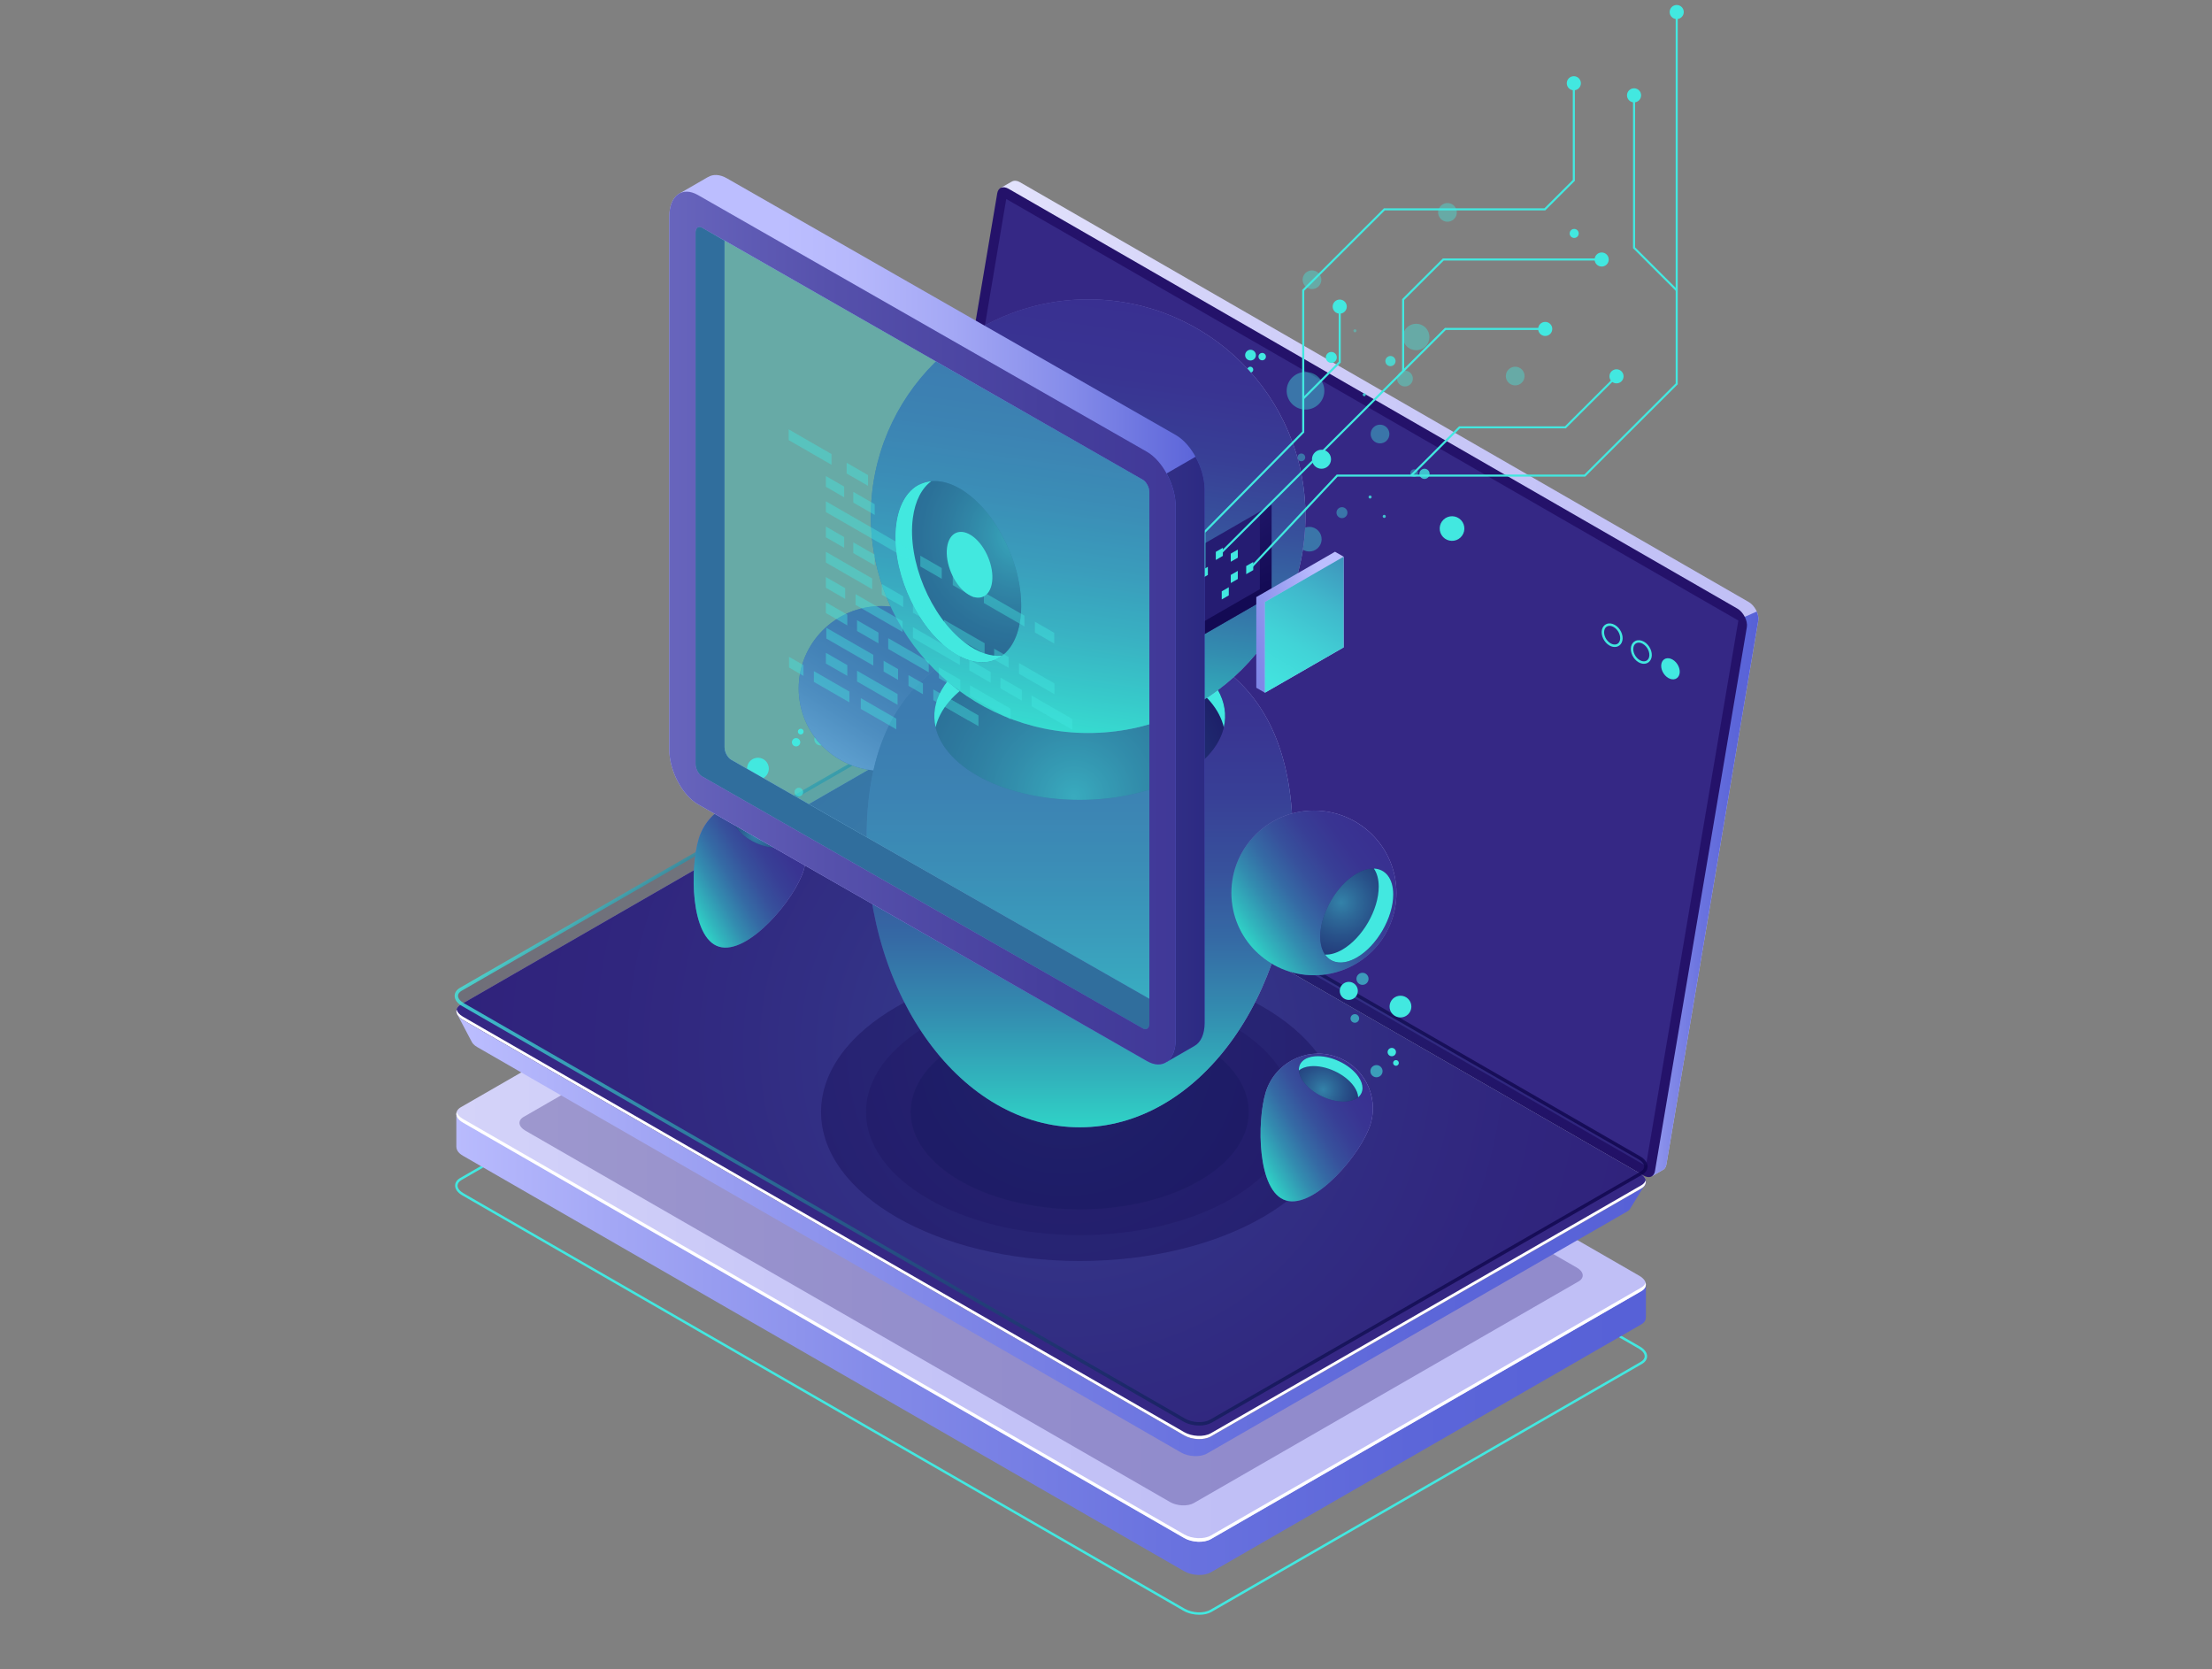 <svg width="277" height="209" viewBox="0 0 277 209" fill="none" xmlns="http://www.w3.org/2000/svg">
<rect x="0" y="0" width="277" height="209" fill="#808080" stroke="none"/>
<path d="M150.18 202.177C149.495 202.177 148.774 202.012 148.213 201.689L57.888 149.666C57.319 149.339 56.992 148.893 56.992 148.445C56.992 148.063 57.224 147.72 57.647 147.477L111.548 116.432C112.446 115.915 114.014 115.978 115.042 116.57L205.368 168.594C205.937 168.921 206.262 169.366 206.262 169.815C206.262 170.196 206.03 170.54 205.607 170.783L151.706 201.827C151.299 202.062 150.752 202.177 150.18 202.177ZM113.076 116.383C112.559 116.383 112.068 116.487 111.701 116.698L57.8 147.742C57.477 147.928 57.3 148.178 57.3 148.445C57.3 148.781 57.57 149.129 58.04 149.4L148.366 201.424C149.313 201.967 150.741 202.03 151.554 201.562L205.454 170.517C205.777 170.331 205.956 170.082 205.956 169.815C205.956 169.478 205.685 169.13 205.215 168.859L114.889 116.836C114.369 116.536 113.704 116.383 113.076 116.383Z" fill="#42E8E0"/>
<path d="M206.11 160.82L201.136 160.106L114.966 110.476C113.977 109.907 112.482 109.845 111.625 110.338L60.305 139.896L57.147 139.443V143.625L57.156 143.627C57.162 144.001 57.429 144.394 57.964 144.703L148.29 196.726C149.279 197.295 150.774 197.357 151.631 196.864L205.532 165.82C205.925 165.593 206.106 165.288 206.1 164.969L206.11 164.971V160.82Z" fill="url(#paint0_linear_602_1223)"/>
<path d="M57.964 140.545L148.29 192.568C149.279 193.138 150.774 193.2 151.631 192.707L205.532 161.662C206.388 161.169 206.28 160.308 205.292 159.738L114.966 107.715C113.977 107.146 112.482 107.084 111.625 107.577L57.724 138.621C56.868 139.114 56.976 139.976 57.964 140.545Z" fill="url(#paint1_linear_602_1223)"/>
<path opacity="0.3" d="M65.786 141.564L146.521 188.063C147.404 188.572 148.741 188.628 149.506 188.187L197.684 160.439C198.449 159.998 198.353 159.228 197.47 158.719L116.735 112.22C115.851 111.711 114.514 111.656 113.749 112.096L65.571 139.844C64.806 140.285 64.902 141.055 65.786 141.564Z" fill="#24126A"/>
<path d="M205.531 161.21L151.631 192.255C150.774 192.748 149.279 192.686 148.29 192.117L57.964 140.093C57.531 139.843 57.277 139.537 57.19 139.231C57.053 139.671 57.313 140.171 57.964 140.545L148.29 192.569C149.279 193.138 150.774 193.2 151.631 192.707L205.531 161.663C206.012 161.386 206.178 160.993 206.066 160.601C205.995 160.829 205.824 161.042 205.531 161.21Z" fill="white"/>
<path d="M114.804 91.496L126.222 23.918L125.304 23.532L126.684 22.744L126.682 22.752C126.949 22.574 127.328 22.585 127.745 22.825L218.999 75.383C219.748 75.814 220.315 76.921 220.183 77.695L208.675 145.81C208.614 146.165 208.438 146.4 208.194 146.503L208.195 146.504L206.845 147.282L206.613 146.025L206.69 146.048L115.989 93.808C115.24 93.377 114.673 92.27 114.804 91.496Z" fill="url(#paint2_linear_602_1223)"/>
<path d="M218.489 77.231L219.989 76.568C220.158 76.951 220.24 77.355 220.182 77.695L208.674 145.81C208.613 146.165 208.437 146.4 208.193 146.503L208.194 146.504L206.844 147.282L206.612 146.025L206.689 146.048L202.1 143.404L218.489 77.231Z" fill="url(#paint3_linear_602_1223)"/>
<path d="M114.557 94.628L205.811 147.185C206.516 147.591 207.119 147.357 207.243 146.629L218.752 78.514C218.883 77.74 218.316 76.633 217.567 76.202L126.313 23.644C125.608 23.238 125.005 23.473 124.881 24.2L113.373 92.315C113.241 93.089 113.808 94.196 114.557 94.628Z" fill="#24126A"/>
<g opacity="0.51">
<path d="M126.006 24.911L217.688 77.692L206.11 145.98L114.486 93.234L126.006 24.911Z" fill="#453C9E"/>
</g>
<path d="M57.195 126.876L62.175 129.47L112.112 100.709C112.947 100.228 114.406 100.288 115.371 100.844L201.497 150.448C202.321 149.989 206.079 148.186 206.079 148.186L204.256 151.141C204.256 151.141 204.25 151.136 204.249 151.136C204.173 151.346 204.011 151.543 203.739 151.7L151.146 181.991C150.311 182.472 148.851 182.412 147.887 181.856L59.753 131.095C59.356 130.867 59.114 130.591 59.013 130.311L59.006 130.315L57.195 126.876Z" fill="url(#paint4_linear_602_1223)"/>
<path d="M57.964 127.693L148.29 179.716C149.279 180.285 150.774 180.347 151.631 179.854L205.532 148.81C206.388 148.317 206.28 147.455 205.292 146.886L114.966 94.863C113.977 94.293 112.482 94.231 111.625 94.725L57.724 125.769C56.868 126.262 56.976 127.123 57.964 127.693Z" fill="url(#paint5_linear_602_1223)"/>
<path d="M57.964 127.693L148.29 179.716C149.279 180.285 150.774 180.347 151.631 179.854L205.532 148.81C206.388 148.317 206.28 147.455 205.292 146.886L114.966 94.863C113.977 94.293 112.482 94.231 111.625 94.725L57.724 125.769C56.868 126.262 56.976 127.123 57.964 127.693Z" fill="#24126A"/>
<path opacity="0.51" d="M57.964 127.693L148.29 179.716C149.279 180.285 150.774 180.347 151.631 179.854L205.532 148.81C206.388 148.317 206.28 147.455 205.292 146.886L114.966 94.863C113.977 94.293 112.482 94.231 111.625 94.725L57.724 125.769C56.868 126.262 56.976 127.123 57.964 127.693Z" fill="#453C9E"/>
<g opacity="0.3">
<path opacity="0.5" d="M57.964 125.778L148.29 177.801C149.279 178.37 150.774 178.432 151.631 177.939L205.532 146.895C206.388 146.402 206.28 145.54 205.292 144.971L114.966 92.948C113.977 92.378 112.482 92.316 111.625 92.809L57.724 123.854C56.868 124.347 56.976 125.208 57.964 125.778Z" fill="url(#paint6_radial_602_1223)"/>
</g>
<path opacity="0.8" d="M150.177 178.488C149.487 178.488 148.762 178.318 148.184 177.985L57.858 125.962C57.271 125.623 56.934 125.159 56.934 124.689C56.934 124.286 57.177 123.923 57.618 123.67L111.519 92.625C112.447 92.09 114.009 92.15 115.073 92.763L205.399 144.787C205.986 145.125 206.323 145.589 206.323 146.059C206.323 146.462 206.08 146.824 205.638 147.079L151.738 178.123C151.313 178.368 150.757 178.488 150.177 178.488ZM58.072 125.594L148.397 177.617C149.325 178.15 150.728 178.214 151.524 177.755L205.425 146.711C205.641 146.587 205.897 146.373 205.897 146.059C205.897 145.745 205.638 145.415 205.186 145.155L114.86 93.132C113.931 92.597 112.527 92.534 111.732 92.993L57.831 124.038C57.617 124.162 57.36 124.375 57.36 124.689C57.36 125.004 57.62 125.334 58.072 125.594Z" fill="url(#paint7_linear_602_1223)"/>
<path d="M57.964 127.289L148.29 179.312C149.279 179.882 150.774 179.943 151.63 179.45L205.531 148.406C205.833 148.232 206.008 148.012 206.074 147.776C206.17 148.159 206 148.539 205.531 148.81L151.63 179.854C150.774 180.347 149.279 180.285 148.29 179.716L57.964 127.692C57.323 127.324 57.059 126.833 57.181 126.398C57.26 126.714 57.517 127.031 57.964 127.289Z" fill="white"/>
<path d="M202.207 81.007C201.989 81.007 201.759 80.943 201.539 80.816C200.862 80.426 200.442 79.541 200.603 78.845C200.681 78.51 200.88 78.257 201.164 78.134C201.479 77.997 201.866 78.037 202.227 78.246C202.904 78.636 203.324 79.52 203.163 80.216C203.085 80.552 202.886 80.805 202.602 80.928C202.479 80.981 202.346 81.007 202.207 81.007ZM201.56 78.36C201.463 78.36 201.37 78.378 201.286 78.415C201.094 78.498 200.958 78.676 200.903 78.914C200.769 79.489 201.123 80.223 201.693 80.551C201.968 80.71 202.254 80.745 202.479 80.647C202.672 80.564 202.808 80.386 202.863 80.147C202.997 79.573 202.643 78.839 202.074 78.511C201.9 78.411 201.723 78.36 201.56 78.36Z" fill="#42E8E0"/>
<path d="M205.86 83.11C205.642 83.11 205.411 83.046 205.192 82.919C204.514 82.528 204.094 81.644 204.255 80.948C204.333 80.612 204.533 80.359 204.817 80.236C205.131 80.099 205.519 80.141 205.879 80.348C206.557 80.739 206.976 81.623 206.816 82.319C206.738 82.655 206.538 82.908 206.254 83.031C206.132 83.084 205.998 83.11 205.86 83.11ZM205.212 80.463C205.115 80.463 205.023 80.481 204.939 80.517C204.747 80.601 204.61 80.778 204.555 81.017C204.421 81.591 204.776 82.326 205.345 82.653C205.621 82.812 205.908 82.847 206.132 82.75C206.324 82.666 206.461 82.489 206.516 82.25C206.649 81.675 206.294 80.941 205.725 80.614C205.552 80.514 205.375 80.463 205.212 80.463Z" fill="#42E8E0"/>
<path d="M210.316 84.388C210.168 85.024 209.542 85.249 208.918 84.889C208.294 84.529 207.907 83.722 208.055 83.085C208.202 82.449 208.828 82.224 209.452 82.584C210.077 82.944 210.463 83.751 210.316 84.388Z" fill="#42E8E0"/>
<path d="M140.308 44.198L138.355 43.073L138.507 42.172L140.46 43.297L140.308 44.198Z" fill="#42E8E0"/>
<path d="M143.146 45.833L141.193 44.708L141.345 43.807L143.298 44.932L143.146 45.833Z" fill="#42E8E0"/>
<path d="M137.499 42.58L133.217 40.113L133.368 39.212L137.651 41.679L137.499 42.58Z" fill="#42E8E0"/>
<g opacity="0.5">
<path opacity="0.67" d="M135.207 157.885C153.094 157.885 167.595 149.533 167.595 139.231C167.595 128.928 153.094 120.577 135.207 120.577C117.319 120.577 102.818 128.928 102.818 139.231C102.818 149.533 117.319 157.885 135.207 157.885Z" fill="#0F054C"/>
<path opacity="0.67" d="M135.207 154.644C149.987 154.644 161.968 147.743 161.968 139.231C161.968 130.718 149.987 123.817 135.207 123.817C120.427 123.817 108.445 130.718 108.445 139.231C108.445 147.743 120.427 154.644 135.207 154.644Z" fill="#0F054C"/>
<path opacity="0.9" d="M135.207 151.422C146.898 151.422 156.375 145.964 156.375 139.231C156.375 132.497 146.898 127.039 135.207 127.039C123.516 127.039 114.039 132.497 114.039 139.231C114.039 145.964 123.516 151.422 135.207 151.422Z" fill="#080344"/>
</g>
<path opacity="0.4" d="M165.015 68.633C165.637 68.05 165.668 67.075 165.084 66.454C164.5 65.833 163.522 65.802 162.9 66.385C162.278 66.968 162.247 67.943 162.831 68.564C163.415 69.185 164.393 69.216 165.015 68.633Z" fill="#42E8E0"/>
<path d="M182.89 67.302C183.512 66.719 183.543 65.743 182.959 65.122C182.375 64.501 181.397 64.471 180.775 65.053C180.153 65.636 180.122 66.612 180.706 67.233C181.29 67.853 182.268 67.884 182.89 67.302Z" fill="#42E8E0"/>
<path opacity="0.4" d="M178.478 43.403C179.148 42.776 179.181 41.727 178.553 41.059C177.924 40.391 176.872 40.358 176.202 40.984C175.533 41.611 175.5 42.661 176.128 43.329C176.756 43.997 177.809 44.03 178.478 43.403Z" fill="#42E8E0"/>
<path opacity="0.4" d="M176.614 48.119C177.013 47.745 177.033 47.118 176.658 46.719C176.283 46.321 175.655 46.301 175.255 46.675C174.855 47.049 174.835 47.676 175.21 48.075C175.586 48.474 176.214 48.493 176.614 48.119Z" fill="#42E8E0"/>
<path opacity="0.8" d="M174.559 45.672C174.816 45.431 174.829 45.028 174.587 44.772C174.346 44.515 173.941 44.502 173.684 44.743C173.427 44.984 173.414 45.387 173.655 45.644C173.897 45.9 174.301 45.913 174.559 45.672Z" fill="#42E8E0"/>
<path opacity="0.8" d="M178.82 59.791C179.077 59.55 179.09 59.147 178.849 58.89C178.607 58.633 178.203 58.621 177.946 58.862C177.689 59.102 177.676 59.506 177.917 59.763C178.159 60.019 178.563 60.032 178.82 59.791Z" fill="#42E8E0"/>
<path opacity="0.4" d="M169.809 41.556C169.887 41.483 169.891 41.361 169.818 41.283C169.744 41.205 169.622 41.201 169.544 41.274C169.466 41.347 169.462 41.469 169.535 41.547C169.608 41.625 169.731 41.629 169.809 41.556Z" fill="#42E8E0"/>
<path opacity="0.8" d="M170.975 49.559C171.053 49.486 171.057 49.364 170.984 49.286C170.91 49.208 170.788 49.204 170.71 49.277C170.632 49.35 170.628 49.472 170.701 49.55C170.774 49.628 170.897 49.632 170.975 49.559Z" fill="#42E8E0"/>
<path opacity="0.8" d="M173.475 64.796C173.553 64.723 173.557 64.6 173.484 64.522C173.41 64.445 173.288 64.441 173.21 64.514C173.132 64.587 173.128 64.709 173.201 64.787C173.274 64.865 173.397 64.869 173.475 64.796Z" fill="#42E8E0"/>
<path opacity="0.8" d="M171.705 62.37C171.783 62.296 171.787 62.174 171.714 62.096C171.641 62.018 171.518 62.014 171.44 62.087C171.362 62.161 171.358 62.283 171.431 62.361C171.505 62.439 171.627 62.443 171.705 62.37Z" fill="#42E8E0"/>
<path opacity="0.4" d="M165.099 50.645C166.049 49.756 166.096 48.267 165.204 47.319C164.313 46.371 162.82 46.324 161.87 47.214C160.92 48.103 160.872 49.592 161.764 50.54C162.656 51.488 164.149 51.535 165.099 50.645Z" fill="#42E8E0"/>
<path d="M152.396 55.223C152.869 54.78 152.892 54.039 152.449 53.568C152.005 53.097 151.263 53.073 150.79 53.516C150.318 53.958 150.294 54.699 150.738 55.17C151.181 55.642 151.924 55.665 152.396 55.223Z" fill="#42E8E0"/>
<path opacity="0.4" d="M172.816 55.513C173.464 55.513 173.989 54.989 173.989 54.342C173.989 53.696 173.464 53.172 172.816 53.172C172.168 53.172 171.643 53.696 171.643 54.342C171.643 54.989 172.168 55.513 172.816 55.513Z" fill="#42E8E0"/>
<path opacity="0.4" d="M165.097 35.879C165.57 35.437 165.593 34.696 165.15 34.224C164.706 33.753 163.964 33.73 163.491 34.172C163.019 34.614 162.995 35.355 163.439 35.827C163.882 36.298 164.625 36.321 165.097 35.879Z" fill="#42E8E0"/>
<path opacity="0.4" d="M150.271 44.291C150.744 43.848 150.767 43.107 150.324 42.636C149.88 42.165 149.138 42.141 148.665 42.584C148.193 43.026 148.169 43.767 148.613 44.238C149.056 44.709 149.799 44.733 150.271 44.291Z" fill="#42E8E0"/>
<path opacity="0.4" d="M190.545 47.938C191.017 47.496 191.041 46.755 190.597 46.284C190.154 45.813 189.411 45.789 188.939 46.232C188.466 46.674 188.443 47.415 188.886 47.886C189.33 48.358 190.072 48.381 190.545 47.938Z" fill="#42E8E0"/>
<path opacity="0.4" d="M182.064 27.445C182.537 27.003 182.56 26.262 182.117 25.791C181.673 25.32 180.931 25.296 180.458 25.738C179.986 26.181 179.962 26.922 180.406 27.393C180.849 27.864 181.592 27.888 182.064 27.445Z" fill="#42E8E0"/>
<path d="M197.517 29.639C197.745 29.425 197.756 29.068 197.542 28.841C197.329 28.614 196.971 28.603 196.743 28.816C196.515 29.029 196.504 29.386 196.718 29.613C196.931 29.841 197.289 29.852 197.517 29.639Z" fill="#42E8E0"/>
<path opacity="0.4" d="M168.519 64.686C168.796 64.427 168.81 63.993 168.55 63.717C168.29 63.441 167.855 63.427 167.578 63.686C167.301 63.946 167.288 64.38 167.548 64.656C167.807 64.932 168.243 64.946 168.519 64.686Z" fill="#42E8E0"/>
<path d="M167.187 45.251C167.464 44.992 167.478 44.558 167.218 44.282C166.958 44.006 166.523 43.992 166.246 44.251C165.969 44.511 165.956 44.944 166.216 45.221C166.475 45.497 166.91 45.511 167.187 45.251Z" fill="#42E8E0"/>
<path d="M158.378 44.989C158.565 44.813 158.574 44.52 158.399 44.334C158.223 44.147 157.929 44.138 157.742 44.313C157.555 44.488 157.546 44.781 157.721 44.968C157.897 45.154 158.191 45.164 158.378 44.989Z" fill="#42E8E0"/>
<path d="M157.059 44.954C157.33 44.7 157.344 44.274 157.089 44.003C156.834 43.733 156.408 43.719 156.137 43.973C155.865 44.227 155.852 44.653 156.106 44.923C156.361 45.194 156.788 45.208 157.059 44.954Z" fill="#42E8E0"/>
<path d="M156.824 46.556C156.974 46.415 156.981 46.179 156.84 46.03C156.699 45.88 156.463 45.872 156.313 46.013C156.163 46.154 156.155 46.389 156.296 46.539C156.437 46.689 156.673 46.696 156.824 46.556Z" fill="#42E8E0"/>
<path opacity="0.4" d="M163.295 57.619C163.49 57.436 163.5 57.13 163.317 56.935C163.134 56.741 162.827 56.731 162.632 56.914C162.436 57.096 162.427 57.403 162.61 57.597C162.793 57.792 163.1 57.802 163.295 57.619Z" fill="#42E8E0"/>
<path opacity="0.4" d="M177.418 59.593C177.613 59.41 177.623 59.104 177.44 58.91C177.257 58.715 176.95 58.705 176.755 58.888C176.559 59.071 176.55 59.377 176.733 59.571C176.916 59.766 177.223 59.776 177.418 59.593Z" fill="#42E8E0"/>
<path d="M166.303 58.369C166.784 57.919 166.808 57.166 166.357 56.686C165.905 56.207 165.15 56.183 164.67 56.633C164.189 57.083 164.165 57.836 164.616 58.316C165.067 58.795 165.823 58.819 166.303 58.369Z" fill="#42E8E0"/>
<path d="M100.636 108.969C99.543 112.589 93.675 119.624 90.047 118.535C86.419 117.445 86.403 108.642 87.496 105.023C88.588 101.403 92.415 99.352 96.044 100.442C99.672 101.532 101.728 105.349 100.636 108.969Z" fill="url(#paint8_radial_602_1223)"/>
<path d="M100.636 108.969C99.543 112.589 93.675 119.624 90.047 118.535C86.419 117.445 86.403 108.642 87.496 105.023C88.588 101.403 92.415 99.352 96.044 100.442C99.672 101.532 101.728 105.349 100.636 108.969Z" fill="url(#paint9_linear_602_1223)"/>
<path d="M93.652 100.484C95.558 100.314 97.995 101.443 99.096 103.005C100.196 104.567 99.543 105.971 97.637 106.14C95.731 106.31 93.293 105.182 92.193 103.62C91.092 102.058 91.745 100.654 93.652 100.484Z" fill="#251C72"/>
<path opacity="0.5" d="M93.652 100.484C95.558 100.314 97.995 101.443 99.096 103.005C100.196 104.567 99.543 105.971 97.637 106.14C95.731 106.31 93.293 105.182 92.193 103.62C91.092 102.058 91.745 100.654 93.652 100.484Z" fill="url(#paint10_radial_602_1223)"/>
<path d="M91.662 102.256C92 101.973 92.488 101.782 93.114 101.726C95.02 101.557 97.457 102.685 98.558 104.247C98.896 104.727 99.067 105.192 99.089 105.611C99.78 105.03 99.835 104.054 99.096 103.005C97.996 101.443 95.558 100.314 93.652 100.484C92.332 100.602 91.614 101.312 91.662 102.256Z" fill="#42E8E0"/>
<path opacity="0.6" d="M100.045 98.634C99.747 98.627 99.499 98.862 99.492 99.16C99.485 99.457 99.722 99.704 100.02 99.711C100.318 99.718 100.565 99.483 100.572 99.185C100.579 98.888 100.343 98.641 100.045 98.634Z" fill="#42E8E0"/>
<path d="M94.946 94.875C94.192 94.857 93.567 95.453 93.549 96.205C93.532 96.957 94.129 97.581 94.882 97.598C95.636 97.616 96.262 97.02 96.279 96.268C96.297 95.516 95.7 94.892 94.946 94.875Z" fill="#42E8E0"/>
<path opacity="0.6" d="M102.759 91.809C102.337 91.799 101.987 92.133 101.977 92.554C101.967 92.975 102.301 93.324 102.723 93.334C103.145 93.344 103.495 93.01 103.505 92.589C103.515 92.168 103.181 91.819 102.759 91.809Z" fill="#42E8E0"/>
<path d="M99.703 92.414C99.414 92.407 99.175 92.635 99.168 92.923C99.161 93.212 99.39 93.451 99.679 93.457C99.968 93.464 100.207 93.236 100.214 92.948C100.221 92.659 99.992 92.421 99.703 92.414Z" fill="#42E8E0"/>
<path d="M100.282 91.243C100.085 91.238 99.921 91.394 99.916 91.591C99.912 91.789 100.068 91.952 100.266 91.957C100.463 91.961 100.627 91.805 100.632 91.608C100.636 91.411 100.48 91.247 100.282 91.243Z" fill="#42E8E0"/>
<path opacity="0.6" d="M95.879 101.284C95.46 101.275 95.113 101.605 95.104 102.022C95.094 102.44 95.425 102.786 95.843 102.795C96.262 102.805 96.609 102.475 96.618 102.057C96.628 101.64 96.297 101.294 95.879 101.284Z" fill="#42E8E0"/>
<path d="M98.173 101.034C97.547 101.019 97.028 101.513 97.014 102.137C96.999 102.761 97.495 103.279 98.12 103.293C98.746 103.308 99.264 102.814 99.279 102.19C99.293 101.566 98.798 101.048 98.173 101.034Z" fill="#42E8E0"/>
<path d="M110.355 96.5C116.062 96.5 120.689 91.885 120.689 86.192C120.689 80.498 116.062 75.883 110.355 75.883C104.648 75.883 100.021 80.498 100.021 86.192C100.021 91.885 104.648 96.5 110.355 96.5Z" fill="url(#paint11_radial_602_1223)"/>
<path d="M110.355 96.5C116.062 96.5 120.689 91.885 120.689 86.192C120.689 80.498 116.062 75.883 110.355 75.883C104.648 75.883 100.021 80.498 100.021 86.192C100.021 91.885 104.648 96.5 110.355 96.5Z" fill="url(#paint12_linear_602_1223)"/>
<path d="M161.889 104.911C161.889 124.922 149.944 141.144 135.208 141.144C120.473 141.144 108.527 124.922 108.527 104.911C108.527 84.9 120.473 78.903 135.208 78.903C149.944 78.903 161.889 84.9 161.889 104.911Z" fill="url(#paint13_radial_602_1223)"/>
<path d="M161.889 104.911C161.889 124.922 149.944 141.144 135.208 141.144C120.473 141.144 108.527 124.922 108.527 104.911C108.527 84.9 120.473 78.903 135.208 78.903C149.944 78.903 161.889 84.9 161.889 104.911Z" fill="url(#paint14_linear_602_1223)"/>
<path d="M135.207 100.15C145.264 100.15 153.417 95.454 153.417 89.662C153.417 83.87 145.264 79.174 135.207 79.174C125.151 79.174 116.998 83.87 116.998 89.662C116.998 95.454 125.151 100.15 135.207 100.15Z" fill="#251C72"/>
<path opacity="0.5" d="M135.207 100.15C145.264 100.15 153.417 95.454 153.417 89.662C153.417 83.87 145.264 79.174 135.207 79.174C125.151 79.174 116.998 83.87 116.998 89.662C116.998 95.454 125.151 100.15 135.207 100.15Z" fill="url(#paint15_radial_602_1223)"/>
<path d="M122.332 85.04C129.443 80.944 140.972 80.944 148.084 85.04C151.021 86.732 152.741 88.858 153.252 91.059C153.978 87.931 152.258 84.65 148.084 82.246C140.972 78.15 129.443 78.15 122.332 82.246C118.158 84.65 116.438 87.93 117.163 91.058C117.674 88.857 119.395 86.731 122.332 85.04Z" fill="#42E8E0"/>
<path d="M125.015 58.464C128.014 53.282 128.014 47.681 125.015 45.953C122.016 44.226 117.153 47.026 114.154 52.209C111.154 57.391 111.154 62.992 114.153 64.72C117.152 66.447 122.015 63.647 125.015 58.464Z" fill="#BCBEFF"/>
<path d="M136.267 91.776C151.295 91.776 163.478 79.622 163.478 64.63C163.478 49.638 151.295 37.484 136.267 37.484C121.238 37.484 109.055 49.638 109.055 64.63C109.055 79.622 121.238 91.776 136.267 91.776Z" fill="url(#paint16_radial_602_1223)"/>
<path d="M136.267 91.776C151.295 91.776 163.478 79.622 163.478 64.63C163.478 49.638 151.295 37.484 136.267 37.484C121.238 37.484 109.055 49.638 109.055 64.63C109.055 79.622 121.238 91.776 136.267 91.776Z" fill="url(#paint17_linear_602_1223)"/>
<path d="M127.777 77.487C127.082 82.825 123.043 84.502 118.756 81.233C114.47 77.963 111.558 70.984 112.253 65.646C112.948 60.308 116.987 58.631 121.274 61.901C125.561 65.171 128.472 72.149 127.777 77.487Z" fill="#251C72"/>
<path opacity="0.5" d="M127.777 77.487C127.082 82.825 123.043 84.502 118.756 81.233C114.47 77.963 111.558 70.984 112.253 65.646C112.948 60.308 116.987 58.631 121.274 61.901C125.561 65.171 128.472 72.149 127.777 77.487Z" fill="url(#paint18_radial_602_1223)"/>
<path d="M124.236 72.865C123.983 74.805 122.515 75.415 120.957 74.226C119.399 73.038 118.341 70.502 118.594 68.562C118.847 66.621 120.314 66.012 121.872 67.201C123.43 68.389 124.489 70.925 124.236 72.865Z" fill="#42E8E0"/>
<path d="M120.815 80.454C116.528 77.185 113.616 70.206 114.311 64.868C114.595 62.692 115.434 61.124 116.619 60.252C114.378 60.463 112.681 62.359 112.253 65.646C111.558 70.985 114.47 77.963 118.756 81.233C121.296 83.169 123.748 83.37 125.469 82.103C124.071 82.234 122.462 81.711 120.815 80.454Z" fill="#42E8E0"/>
<path d="M119.125 81.058C114.839 77.789 111.927 70.81 112.622 65.472C112.944 63.001 113.983 61.316 115.431 60.542C113.791 61.215 112.602 62.969 112.253 65.646C111.558 70.984 114.47 77.962 118.756 81.232C121.058 82.988 123.286 83.313 124.965 82.415C123.335 83.084 121.262 82.688 119.125 81.058Z" fill="#42E8E0"/>
<path d="M164.535 122.106C170.242 122.106 174.869 117.49 174.869 111.797C174.869 106.104 170.242 101.488 164.535 101.488C158.828 101.488 154.201 106.104 154.201 111.797C154.201 117.49 158.828 122.106 164.535 122.106Z" fill="url(#paint19_radial_602_1223)"/>
<path d="M164.535 122.106C170.242 122.106 174.869 117.49 174.869 111.797C174.869 106.104 170.242 101.488 164.535 101.488C158.828 101.488 154.201 106.104 154.201 111.797C154.201 117.49 158.828 122.106 164.535 122.106Z" fill="url(#paint20_linear_602_1223)"/>
<path d="M174.466 111.997C174.466 114.903 172.421 118.437 169.898 119.89C167.375 121.343 165.33 120.165 165.33 117.259C165.33 114.353 167.375 110.819 169.898 109.366C172.421 107.913 174.466 109.091 174.466 111.997Z" fill="#251C72"/>
<path opacity="0.5" d="M174.466 111.997C174.466 114.903 172.421 118.437 169.898 119.89C167.375 121.343 165.33 120.165 165.33 117.259C165.33 114.353 167.375 110.819 169.898 109.366C172.421 107.913 174.466 109.091 174.466 111.997Z" fill="url(#paint21_radial_602_1223)"/>
<path d="M172.043 108.748C172.428 109.297 172.652 110.06 172.652 111.014C172.652 113.92 170.606 117.454 168.083 118.907C167.308 119.354 166.579 119.55 165.939 119.525C166.728 120.65 168.204 120.866 169.899 119.89C172.422 118.437 174.467 114.903 174.467 111.997C174.467 109.984 173.485 108.802 172.043 108.748Z" fill="#42E8E0"/>
<path d="M159.234 74.56L149.377 80.237V68.883L159.234 63.206V74.56Z" fill="#251C72"/>
<path opacity="0.8" d="M157.769 64.049V73.768L149.377 78.601V80.237L159.234 74.56V63.206L157.769 64.049Z" fill="url(#paint22_radial_602_1223)"/>
<path d="M151.258 71.985L150.375 72.494V71.477L151.258 70.968V71.985Z" fill="#42E8E0"/>
<path d="M153.133 69.602L152.25 70.111V69.094L153.133 68.585V69.602Z" fill="#42E8E0"/>
<path d="M155.006 69.827L154.123 70.335V69.318L155.006 68.81V69.827Z" fill="#42E8E0"/>
<path d="M155.006 72.494L154.123 73.002V71.985L155.006 71.477V72.494Z" fill="#42E8E0"/>
<path d="M153.877 74.545L152.994 75.054V74.036L153.877 73.528V74.545Z" fill="#42E8E0"/>
<path d="M156.94 71.38L156.057 71.889V70.872L156.94 70.363V71.38Z" fill="#42E8E0"/>
<path d="M167.177 71.567L168.257 69.701L167.177 69.082L157.32 74.759V86.113L158.4 86.733L159.477 84.871L167.177 80.436V71.567Z" fill="url(#paint23_linear_602_1223)"/>
<path d="M168.258 81.056L158.4 86.733V75.379L168.258 69.702V81.056Z" fill="url(#paint24_linear_602_1223)"/>
<path d="M168.258 81.056L158.4 86.733V75.379L168.258 69.702V81.056Z" fill="url(#paint25_linear_602_1223)"/>
<path d="M156.682 71.215L156.492 71.037L167.39 59.421H198.399L209.838 48.009V1.506H210.098V48.117L198.506 59.68H167.503L156.682 71.215Z" fill="#42E8E0"/>
<path d="M209.875 36.44L204.496 31.073V11.936H204.756V30.966L210.059 36.256L209.875 36.44Z" fill="#42E8E0"/>
<path d="M176.799 59.643L176.615 59.459L182.715 53.374H195.973L202.337 47.026L202.52 47.21L196.08 53.634H182.822L176.799 59.643Z" fill="#42E8E0"/>
<path d="M202.429 47.999C201.941 47.999 201.545 47.605 201.545 47.118C201.545 46.631 201.941 46.236 202.429 46.236C202.917 46.236 203.313 46.631 203.313 47.118C203.313 47.605 202.917 47.999 202.429 47.999Z" fill="#42E8E0"/>
<path d="M193.501 42.066C193.013 42.066 192.617 41.671 192.617 41.184C192.617 40.697 193.013 40.302 193.501 40.302C193.989 40.302 194.385 40.697 194.385 41.184C194.385 41.671 193.989 42.066 193.501 42.066Z" fill="#42E8E0"/>
<path d="M200.573 33.374C200.085 33.374 199.689 32.98 199.689 32.493C199.689 32.006 200.085 31.611 200.573 31.611C201.061 31.611 201.457 32.006 201.457 32.493C201.457 32.98 201.061 33.374 200.573 33.374Z" fill="#42E8E0"/>
<path d="M197.085 11.306C196.597 11.306 196.201 10.911 196.201 10.424C196.201 9.937 196.597 9.542 197.085 9.542C197.573 9.542 197.969 9.937 197.969 10.424C197.969 10.911 197.573 11.306 197.085 11.306Z" fill="#42E8E0"/>
<path d="M204.626 12.818C204.138 12.818 203.742 12.423 203.742 11.936C203.742 11.449 204.138 11.054 204.626 11.054C205.114 11.054 205.51 11.449 205.51 11.936C205.51 12.423 205.114 12.818 204.626 12.818Z" fill="#42E8E0"/>
<path d="M209.968 2.388C209.48 2.388 209.084 1.993 209.084 1.506C209.084 1.019 209.48 0.625 209.968 0.625C210.456 0.625 210.852 1.019 210.852 1.506C210.852 1.993 210.456 2.388 209.968 2.388Z" fill="#42E8E0"/>
<path d="M167.769 39.27C167.28 39.27 166.885 38.876 166.885 38.389C166.885 37.902 167.28 37.507 167.769 37.507C168.257 37.507 168.653 37.902 168.653 38.389C168.653 38.876 168.257 39.27 167.769 39.27Z" fill="#42E8E0"/>
<path d="M150.946 71.73H150.686V66.584L150.723 66.546L163.067 54.041V36.294L173.303 26.083H193.398L196.954 22.535V10.424H197.214V22.643L193.505 26.343H173.411L163.327 36.402V54.148L163.289 54.186L150.946 66.69V71.73Z" fill="#42E8E0"/>
<path d="M163.287 49.994L163.104 49.81L167.637 45.288V38.389H167.897V45.396L163.287 49.994Z" fill="#42E8E0"/>
<path d="M152.781 69.518L152.598 69.334L180.946 41.054H193.3V41.314H181.054L152.781 69.518Z" fill="#42E8E0"/>
<path d="M175.84 46.462H175.58V37.453L180.682 32.363H200.574V32.622H180.79L175.84 37.56V46.462Z" fill="#42E8E0"/>
<path d="M171.628 140.741C170.535 144.36 164.668 151.396 161.039 150.306C157.411 149.216 157.396 140.414 158.488 136.794C159.581 133.174 163.408 131.124 167.036 132.213C170.665 133.303 172.72 137.121 171.628 140.741Z" fill="url(#paint26_radial_602_1223)"/>
<path d="M171.628 140.741C170.535 144.36 164.668 151.396 161.039 150.306C157.411 149.216 157.396 140.414 158.488 136.794C159.581 133.174 163.408 131.124 167.036 132.213C170.665 133.303 172.72 137.121 171.628 140.741Z" fill="url(#paint27_linear_602_1223)"/>
<path d="M164.644 132.256C166.55 132.086 168.987 133.214 170.088 134.776C171.188 136.338 170.535 137.742 168.629 137.912C166.723 138.082 164.286 136.953 163.185 135.391C162.084 133.829 162.738 132.426 164.644 132.256Z" fill="#251C72"/>
<path opacity="0.5" d="M164.644 132.256C166.55 132.086 168.987 133.214 170.088 134.776C171.188 136.338 170.535 137.742 168.629 137.912C166.723 138.082 164.286 136.953 163.185 135.391C162.084 133.829 162.738 132.426 164.644 132.256Z" fill="url(#paint28_radial_602_1223)"/>
<path d="M162.655 134.028C162.992 133.744 163.48 133.554 164.106 133.498C166.012 133.328 168.449 134.457 169.55 136.019C169.888 136.498 170.059 136.963 170.081 137.382C170.773 136.802 170.828 135.826 170.088 134.776C168.988 133.214 166.55 132.086 164.644 132.256C163.324 132.373 162.606 133.084 162.655 134.028Z" fill="#42E8E0"/>
<path opacity="0.6" d="M170.031 127.91C170.248 127.706 170.259 127.365 170.055 127.148C169.851 126.931 169.509 126.92 169.292 127.124C169.074 127.328 169.063 127.669 169.267 127.885C169.471 128.102 169.813 128.113 170.031 127.91Z" fill="#42E8E0"/>
<path d="M176.31 127.024C176.859 126.509 176.887 125.647 176.371 125.098C175.855 124.55 174.99 124.523 174.441 125.037C173.891 125.552 173.864 126.414 174.38 126.963C174.896 127.511 175.76 127.538 176.31 127.024Z" fill="#42E8E0"/>
<path opacity="0.6" d="M172.893 134.674C173.201 134.386 173.216 133.904 172.927 133.597C172.638 133.29 172.155 133.274 171.847 133.563C171.539 133.851 171.524 134.333 171.813 134.64C172.101 134.947 172.585 134.963 172.893 134.674Z" fill="#42E8E0"/>
<path d="M174.647 132.106C174.857 131.909 174.868 131.578 174.67 131.368C174.472 131.158 174.141 131.148 173.931 131.345C173.72 131.542 173.71 131.872 173.907 132.083C174.105 132.293 174.436 132.303 174.647 132.106Z" fill="#42E8E0"/>
<path d="M175.056 133.346C175.2 133.211 175.207 132.985 175.072 132.841C174.937 132.697 174.71 132.69 174.566 132.825C174.422 132.96 174.415 133.186 174.55 133.33C174.685 133.474 174.912 133.481 175.056 133.346Z" fill="#42E8E0"/>
<path opacity="0.6" d="M171.139 123.105C171.444 122.819 171.459 122.341 171.173 122.037C170.887 121.733 170.407 121.717 170.102 122.003C169.797 122.289 169.782 122.767 170.068 123.071C170.355 123.376 170.834 123.391 171.139 123.105Z" fill="#42E8E0"/>
<path d="M169.68 124.89C170.136 124.462 170.158 123.747 169.73 123.292C169.302 122.837 168.585 122.815 168.129 123.242C167.673 123.669 167.65 124.384 168.078 124.839C168.506 125.294 169.223 125.317 169.68 124.89Z" fill="#42E8E0"/>
<path d="M147.25 54.474L91.046 22.337C90.126 21.807 89.289 21.788 88.652 22.175L88.654 22.167L85.186 24.172L87.441 25.804V27.631L86.165 28.166L86.232 96.586L90.035 100.244L103.073 107.708L142.938 129.872C142.938 129.872 144.432 129.872 144.636 129.872C144.705 129.872 144.805 129.668 144.899 129.398L146.609 130.383L146.065 132.98L149.591 130.952L149.586 130.951C150.361 130.519 150.855 129.496 150.855 128.034V61.345C150.855 58.697 149.241 55.62 147.25 54.474ZM145.705 126.069L91.558 95.117C91.103 94.855 90.734 94.153 90.734 93.548V27.74L102.225 35.11L143.889 59.623L145.111 61.52L145.79 91.327L145.705 126.069Z" fill="url(#paint29_linear_602_1223)"/>
<path opacity="0.6" d="M149.712 57.19L144.322 60.295L145.112 61.52L145.791 91.326L145.705 126.069L144.705 125.493C144.705 126.566 146.065 131.864 146.065 132.98L148.931 131.332L149.591 130.952L149.586 130.951C150.362 130.518 150.855 129.496 150.855 128.033V61.345C150.855 59.964 150.414 58.47 149.712 57.19Z" fill="#0F054C"/>
<path d="M143.619 56.565L87.416 24.429C85.425 23.282 83.811 24.499 83.811 27.147V93.836C83.811 96.484 85.425 99.561 87.416 100.708L143.619 132.844C145.61 133.991 147.224 132.773 147.224 130.125V63.436C147.224 60.788 145.61 57.712 143.619 56.565ZM143.931 128.135C143.931 128.74 143.562 129.018 143.108 128.756L87.927 97.209C87.472 96.947 87.104 96.244 87.104 95.64V29.137C87.104 28.533 87.472 28.255 87.927 28.517L143.108 60.064C143.562 60.326 143.931 61.028 143.931 61.633V128.135Z" fill="url(#paint30_linear_602_1223)"/>
<path d="M143.619 56.565L87.416 24.429C85.425 23.282 83.811 24.499 83.811 27.147V93.836C83.811 96.484 85.425 99.561 87.416 100.708L143.619 132.844C145.61 133.991 147.224 132.773 147.224 130.125V63.436C147.224 60.788 145.61 57.712 143.619 56.565ZM143.931 128.135C143.931 128.74 143.562 129.018 143.108 128.756L87.927 97.209C87.472 96.947 87.104 96.244 87.104 95.64V29.137C87.104 28.533 87.472 28.255 87.927 28.517L143.108 60.064C143.562 60.326 143.931 61.028 143.931 61.633V128.135Z" fill="url(#paint31_linear_602_1223)"/>
<path d="M91.557 95.117C91.102 94.855 90.734 94.153 90.734 93.548V30.133L87.927 28.516C87.472 28.255 87.103 28.533 87.103 29.137V95.64C87.103 96.244 87.472 96.947 87.927 97.208L143.107 128.756C143.562 129.018 143.931 128.74 143.931 128.135V125.048L91.557 95.117Z" fill="#251C72"/>
<path opacity="0.4" d="M143.931 128.135C143.931 128.74 143.562 129.018 143.107 128.756L87.927 97.208C87.472 96.947 87.103 96.244 87.103 95.64V29.137C87.103 28.533 87.472 28.255 87.927 28.516L143.107 60.064C143.562 60.326 143.931 61.028 143.931 61.633V128.135Z" fill="#42E8E0"/>
<g opacity="0.4">
<path d="M104.125 58.195L98.758 55.104V53.756L104.125 56.847V58.195Z" fill="#42E8E0"/>
<path d="M108.705 60.834L106.021 59.288V57.94L108.705 59.486V60.834Z" fill="#42E8E0"/>
<path d="M105.709 62.269L103.422 60.952V59.603L105.709 60.921V62.269Z" fill="#42E8E0"/>
<path d="M109.539 64.475L106.855 62.93V61.581L109.539 63.127V64.475Z" fill="#42E8E0"/>
<path d="M113.969 70.187L103.422 64.113V62.765L113.969 68.839V70.187Z" fill="#42E8E0"/>
<path d="M105.709 68.591L103.422 67.274V65.926L105.709 67.243V68.591Z" fill="#42E8E0"/>
<path d="M109.539 70.797L106.855 69.251V67.903L109.539 69.449V70.797Z" fill="#42E8E0"/>
<path d="M109.22 73.774L103.422 70.434V69.086L109.22 72.426V73.774Z" fill="#42E8E0"/>
<path d="M113.102 76.01L110.418 74.464V73.116L113.102 74.661V76.01Z" fill="#42E8E0"/>
<path d="M117.002 78.256L114.318 76.71V75.362L117.002 76.908V78.256Z" fill="#42E8E0"/>
<path d="M123.299 81.882L118.221 78.957V77.609L123.299 80.534V81.882Z" fill="#42E8E0"/>
<path d="M120.256 86.451L117.572 84.906V83.558L120.256 85.103V86.451Z" fill="#42E8E0"/>
<path d="M126.551 90.078L121.473 87.153V85.805L126.551 88.73V90.078Z" fill="#42E8E0"/>
<path d="M106.106 78.302L103.422 76.757V75.409L106.106 76.954V78.302Z" fill="#42E8E0"/>
<path d="M110.006 80.549L107.322 79.004V77.656L110.006 79.201V80.549Z" fill="#42E8E0"/>
<path d="M116.303 84.175L111.225 81.25V79.902L116.303 82.827V84.175Z" fill="#42E8E0"/>
<path d="M124.065 85.485L121.381 83.939V82.591L124.065 84.137V85.485Z" fill="#42E8E0"/>
<path d="M127.967 87.732L125.283 86.186V84.838L127.967 86.383V87.732Z" fill="#42E8E0"/>
<path d="M134.262 91.358L129.184 88.433V87.085L134.262 90.01V91.358Z" fill="#42E8E0"/>
<path d="M106.106 84.624L103.422 83.079V81.731L106.106 83.276V84.624Z" fill="#42E8E0"/>
<path d="M112.401 88.251L107.322 85.326V83.978L112.401 86.903V88.251Z" fill="#42E8E0"/>
<path d="M121.992 74.807L119.309 73.262V71.914L121.992 73.459V74.807Z" fill="#42E8E0"/>
<path d="M117.934 72.471L115.25 70.925V69.577L117.934 71.122V72.471Z" fill="#42E8E0"/>
<path d="M128.287 78.434L123.209 75.509V74.161L128.287 77.085V78.434Z" fill="#42E8E0"/>
<path d="M105.843 74.99L103.422 73.596V72.248L105.843 73.642V74.99Z" fill="#42E8E0"/>
<path d="M113.024 79.126L107.139 75.736V74.388L113.024 77.778V79.126Z" fill="#42E8E0"/>
<path d="M120.204 83.261L114.318 79.871V78.523L120.204 81.913V83.261Z" fill="#42E8E0"/>
<path d="M132.017 80.582L129.596 79.187V77.839L132.017 79.234V80.582Z" fill="#42E8E0"/>
<path d="M109.36 83.337L103.475 79.948V78.6L109.36 81.989V83.337Z" fill="#42E8E0"/>
<path d="M112.462 85.125L110.654 84.083V82.735L112.462 83.776V85.125Z" fill="#42E8E0"/>
<path d="M115.571 86.915L113.764 85.874V84.526L115.571 85.567V86.915Z" fill="#42E8E0"/>
<path d="M121.32 90.226L116.873 87.665V86.317L121.32 88.878V90.226Z" fill="#42E8E0"/>
<path d="M122.529 90.922L118.082 88.361V87.013L122.529 89.574V90.922Z" fill="#42E8E0"/>
<path d="M126.3 83.611L124.492 82.57V81.222L126.3 82.263V83.611Z" fill="#42E8E0"/>
<path d="M132.048 86.922L127.602 84.361V83.013L132.048 85.574V86.922Z" fill="#42E8E0"/>
<path d="M100.616 84.625L98.809 83.583V82.235L100.616 83.276V84.625Z" fill="#42E8E0"/>
<path d="M106.365 87.936L101.918 85.374V84.026L106.365 86.588V87.936Z" fill="#42E8E0"/>
<path d="M112.238 91.318L107.791 88.757V87.409L112.238 89.97V91.318Z" fill="#42E8E0"/>
</g>
<defs>
<linearGradient id="paint0_linear_602_1223" x1="203.313" y1="153.601" x2="54.35" y2="153.601" gradientUnits="userSpaceOnUse">
<stop stop-color="#5761D7"/>
<stop offset="0.178" stop-color="#5C66D9"/>
<stop offset="0.388" stop-color="#6A73DF"/>
<stop offset="0.613" stop-color="#8289E8"/>
<stop offset="0.849" stop-color="#A3A7F5"/>
<stop offset="1" stop-color="#BCBEFF"/>
</linearGradient>
<linearGradient id="paint1_linear_602_1223" x1="156.053" y1="150.142" x2="7.09" y2="150.142" gradientUnits="userSpaceOnUse">
<stop stop-color="#C0BFF6"/>
<stop offset="0.294" stop-color="#C5C4F7"/>
<stop offset="0.64" stop-color="#D3D2F9"/>
<stop offset="1" stop-color="#E9E9FD"/>
</linearGradient>
<linearGradient id="paint2_linear_602_1223" x1="220.202" y1="84.956" x2="114.785" y2="84.956" gradientUnits="userSpaceOnUse">
<stop stop-color="#C0BFF6"/>
<stop offset="0.294" stop-color="#C5C4F7"/>
<stop offset="0.64" stop-color="#D3D2F9"/>
<stop offset="1" stop-color="#E9E9FD"/>
</linearGradient>
<linearGradient id="paint3_linear_602_1223" x1="220.201" y1="111.925" x2="202.1" y2="111.925" gradientUnits="userSpaceOnUse">
<stop stop-color="#5761D7"/>
<stop offset="0.178" stop-color="#5C66D9"/>
<stop offset="0.388" stop-color="#6A73DF"/>
<stop offset="0.613" stop-color="#8289E8"/>
<stop offset="0.849" stop-color="#A3A7F5"/>
<stop offset="1" stop-color="#BCBEFF"/>
</linearGradient>
<linearGradient id="paint4_linear_602_1223" x1="206.079" y1="141.35" x2="57.195" y2="141.35" gradientUnits="userSpaceOnUse">
<stop stop-color="#5761D7"/>
<stop offset="0.178" stop-color="#5C66D9"/>
<stop offset="0.388" stop-color="#6A73DF"/>
<stop offset="0.613" stop-color="#8289E8"/>
<stop offset="0.849" stop-color="#A3A7F5"/>
<stop offset="1" stop-color="#BCBEFF"/>
</linearGradient>
<linearGradient id="paint5_linear_602_1223" x1="156.053" y1="137.289" x2="7.09" y2="137.289" gradientUnits="userSpaceOnUse">
<stop stop-color="#C0BFF6"/>
<stop offset="0.294" stop-color="#C5C4F7"/>
<stop offset="0.64" stop-color="#D3D2F9"/>
<stop offset="1" stop-color="#E9E9FD"/>
</linearGradient>
<radialGradient id="paint6_radial_602_1223" cx="0" cy="0" r="1" gradientUnits="userSpaceOnUse" gradientTransform="translate(133.49 131.287) scale(94.305 94.076)">
<stop stop-color="#42E8E0"/>
<stop offset="0.106" stop-color="#37B6BF"/>
<stop offset="0.22" stop-color="#2C87A1"/>
<stop offset="0.338" stop-color="#235F87"/>
<stop offset="0.459" stop-color="#1C3F72"/>
<stop offset="0.582" stop-color="#162561"/>
<stop offset="0.711" stop-color="#121355"/>
<stop offset="0.846" stop-color="#10084E"/>
<stop offset="1" stop-color="#0F054C"/>
</radialGradient>
<linearGradient id="paint7_linear_602_1223" x1="56.934" y1="135.374" x2="206.323" y2="135.374" gradientUnits="userSpaceOnUse">
<stop stop-color="#42E8E0"/>
<stop offset="0.106" stop-color="#37B6BF"/>
<stop offset="0.22" stop-color="#2C87A1"/>
<stop offset="0.338" stop-color="#235F87"/>
<stop offset="0.459" stop-color="#1C3F72"/>
<stop offset="0.582" stop-color="#162561"/>
<stop offset="0.711" stop-color="#121355"/>
<stop offset="0.846" stop-color="#10084E"/>
<stop offset="1" stop-color="#0F054C"/>
</linearGradient>
<radialGradient id="paint8_radial_602_1223" cx="0" cy="0" r="1" gradientUnits="userSpaceOnUse" gradientTransform="translate(98.356 103.571) rotate(16.718) scale(19.487 19.447)">
<stop stop-color="#C0BFF6"/>
<stop offset="1" stop-color="#393091"/>
</radialGradient>
<linearGradient id="paint9_linear_602_1223" x1="85.909" y1="113.031" x2="100.512" y2="104.428" gradientUnits="userSpaceOnUse">
<stop stop-color="#2FD3C7"/>
<stop offset="0.088" stop-color="#31B6BD"/>
<stop offset="0.229" stop-color="#338DB0"/>
<stop offset="0.373" stop-color="#356BA5"/>
<stop offset="0.521" stop-color="#37519C"/>
<stop offset="0.671" stop-color="#383F96"/>
<stop offset="0.828" stop-color="#393492"/>
<stop offset="1" stop-color="#393091"/>
</linearGradient>
<radialGradient id="paint10_radial_602_1223" cx="0" cy="0" r="1" gradientUnits="userSpaceOnUse" gradientTransform="translate(94.691 104.668) rotate(-95.119) scale(12.618 12.649)">
<stop stop-color="#42E8E0"/>
<stop offset="0.106" stop-color="#37B6BF"/>
<stop offset="0.22" stop-color="#2C87A1"/>
<stop offset="0.338" stop-color="#235F87"/>
<stop offset="0.459" stop-color="#1C3F72"/>
<stop offset="0.582" stop-color="#162561"/>
<stop offset="0.711" stop-color="#121355"/>
<stop offset="0.846" stop-color="#10084E"/>
<stop offset="1" stop-color="#0F054C"/>
</radialGradient>
<radialGradient id="paint11_radial_602_1223" cx="0" cy="0" r="1" gradientUnits="userSpaceOnUse" gradientTransform="translate(159.782 53.257) rotate(11.171) scale(59.646 59.512)">
<stop stop-color="#C0BFF6"/>
<stop offset="1" stop-color="#393091"/>
</radialGradient>
<linearGradient id="paint12_linear_602_1223" x1="104.804" y1="94.886" x2="115.869" y2="77.472" gradientUnits="userSpaceOnUse">
<stop stop-color="#706EC4"/>
<stop offset="0.022" stop-color="#6D6BC2"/>
<stop offset="0.251" stop-color="#5651AC"/>
<stop offset="0.486" stop-color="#463F9D"/>
<stop offset="0.731" stop-color="#3C3494"/>
<stop offset="1" stop-color="#393091"/>
</linearGradient>
<radialGradient id="paint13_radial_602_1223" cx="0" cy="0" r="1" gradientUnits="userSpaceOnUse" gradientTransform="translate(150.951 99.481) scale(45.853 62.266)">
<stop stop-color="#C0BFF6"/>
<stop offset="1" stop-color="#393091"/>
</radialGradient>
<linearGradient id="paint14_linear_602_1223" x1="135.208" y1="141.144" x2="135.208" y2="78.903" gradientUnits="userSpaceOnUse">
<stop stop-color="#2FD3C7"/>
<stop offset="0.088" stop-color="#31B6BD"/>
<stop offset="0.229" stop-color="#338DB0"/>
<stop offset="0.373" stop-color="#356BA5"/>
<stop offset="0.521" stop-color="#37519C"/>
<stop offset="0.671" stop-color="#383F96"/>
<stop offset="0.828" stop-color="#393492"/>
<stop offset="1" stop-color="#393091"/>
</linearGradient>
<radialGradient id="paint15_radial_602_1223" cx="0" cy="0" r="1" gradientUnits="userSpaceOnUse" gradientTransform="translate(134.5 99.739) scale(35.491 35.405)">
<stop stop-color="#42E8E0"/>
<stop offset="0.106" stop-color="#37B6BF"/>
<stop offset="0.22" stop-color="#2C87A1"/>
<stop offset="0.338" stop-color="#235F87"/>
<stop offset="0.459" stop-color="#1C3F72"/>
<stop offset="0.582" stop-color="#162561"/>
<stop offset="0.711" stop-color="#121355"/>
<stop offset="0.846" stop-color="#10084E"/>
<stop offset="1" stop-color="#0F054C"/>
</radialGradient>
<radialGradient id="paint16_radial_602_1223" cx="0" cy="0" r="1" gradientUnits="userSpaceOnUse" gradientTransform="translate(153.249 60.608) scale(45.993 45.882)">
<stop stop-color="#C0BFF6"/>
<stop offset="1" stop-color="#393091"/>
</radialGradient>
<linearGradient id="paint17_linear_602_1223" x1="132.479" y1="91.515" x2="140.018" y2="37.74" gradientUnits="userSpaceOnUse">
<stop stop-color="#2FD3C7"/>
<stop offset="0.088" stop-color="#31B6BD"/>
<stop offset="0.229" stop-color="#338DB0"/>
<stop offset="0.373" stop-color="#356BA5"/>
<stop offset="0.521" stop-color="#37519C"/>
<stop offset="0.671" stop-color="#383F96"/>
<stop offset="0.828" stop-color="#393492"/>
<stop offset="1" stop-color="#393091"/>
</linearGradient>
<radialGradient id="paint18_radial_602_1223" cx="0" cy="0" r="1" gradientUnits="userSpaceOnUse" gradientTransform="translate(127.793 67.133) scale(22.591 22.536)">
<stop stop-color="#42E8E0"/>
<stop offset="0.059" stop-color="#3CCBCD"/>
<stop offset="0.178" stop-color="#3098AC"/>
<stop offset="0.3" stop-color="#266B8F"/>
<stop offset="0.421" stop-color="#1E4777"/>
<stop offset="0.541" stop-color="#172A65"/>
<stop offset="0.662" stop-color="#131657"/>
<stop offset="0.782" stop-color="#100A50"/>
<stop offset="0.902" stop-color="#0F064D"/>
<stop offset="1" stop-color="#0F054C"/>
</radialGradient>
<radialGradient id="paint19_radial_602_1223" cx="0" cy="0" r="1" gradientUnits="userSpaceOnUse" gradientTransform="translate(170.658 105.069) rotate(11.171) scale(21.557 21.509)">
<stop stop-color="#C0BFF6"/>
<stop offset="1" stop-color="#393091"/>
</radialGradient>
<linearGradient id="paint20_linear_602_1223" x1="156.175" y1="117.857" x2="172.867" y2="105.699" gradientUnits="userSpaceOnUse">
<stop stop-color="#2FD3C7"/>
<stop offset="0.088" stop-color="#31B6BD"/>
<stop offset="0.229" stop-color="#338DB0"/>
<stop offset="0.373" stop-color="#356BA5"/>
<stop offset="0.521" stop-color="#37519C"/>
<stop offset="0.671" stop-color="#383F96"/>
<stop offset="0.828" stop-color="#393492"/>
<stop offset="1" stop-color="#393091"/>
</linearGradient>
<radialGradient id="paint21_radial_602_1223" cx="0" cy="0" r="1" gradientUnits="userSpaceOnUse" gradientTransform="translate(167.966 113.003) scale(19.254 19.207)">
<stop stop-color="#42E8E0"/>
<stop offset="0.106" stop-color="#37B6BF"/>
<stop offset="0.22" stop-color="#2C87A1"/>
<stop offset="0.338" stop-color="#235F87"/>
<stop offset="0.459" stop-color="#1C3F72"/>
<stop offset="0.582" stop-color="#162561"/>
<stop offset="0.711" stop-color="#121355"/>
<stop offset="0.846" stop-color="#10084E"/>
<stop offset="1" stop-color="#0F054C"/>
</radialGradient>
<radialGradient id="paint22_radial_602_1223" cx="0" cy="0" r="1" gradientUnits="userSpaceOnUse" gradientTransform="translate(152.466 52.345) scale(18.148 23.259)">
<stop stop-color="#2B237C"/>
<stop offset="0.31" stop-color="#251C72"/>
<stop offset="1" stop-color="#0F054C"/>
</radialGradient>
<linearGradient id="paint23_linear_602_1223" x1="166.738" y1="76.71" x2="140.944" y2="84.572" gradientUnits="userSpaceOnUse">
<stop stop-color="#BCBEFF"/>
<stop offset="0.151" stop-color="#A3A7F5"/>
<stop offset="0.387" stop-color="#8289E8"/>
<stop offset="0.612" stop-color="#6A73DF"/>
<stop offset="0.822" stop-color="#5C66D9"/>
<stop offset="1" stop-color="#5761D7"/>
</linearGradient>
<linearGradient id="paint24_linear_602_1223" x1="162.272" y1="78.343" x2="126.914" y2="82.566" gradientUnits="userSpaceOnUse">
<stop stop-color="#BCBEFF"/>
<stop offset="0.151" stop-color="#A3A7F5"/>
<stop offset="0.387" stop-color="#8289E8"/>
<stop offset="0.612" stop-color="#6A73DF"/>
<stop offset="0.822" stop-color="#5C66D9"/>
<stop offset="1" stop-color="#5761D7"/>
</linearGradient>
<linearGradient id="paint25_linear_602_1223" x1="156.968" y1="88.713" x2="175.327" y2="58.274" gradientUnits="userSpaceOnUse">
<stop stop-color="#42E8E0"/>
<stop offset="0.119" stop-color="#42E2DE"/>
<stop offset="0.27" stop-color="#41D3D7"/>
<stop offset="0.439" stop-color="#40B9CC"/>
<stop offset="0.62" stop-color="#3E94BC"/>
<stop offset="0.81" stop-color="#3C66A8"/>
<stop offset="1" stop-color="#393091"/>
</linearGradient>
<radialGradient id="paint26_radial_602_1223" cx="0" cy="0" r="1" gradientUnits="userSpaceOnUse" gradientTransform="translate(169.349 135.342) rotate(16.718) scale(19.487 19.447)">
<stop stop-color="#C0BFF6"/>
<stop offset="1" stop-color="#393091"/>
</radialGradient>
<linearGradient id="paint27_linear_602_1223" x1="156.901" y1="144.803" x2="171.504" y2="136.2" gradientUnits="userSpaceOnUse">
<stop stop-color="#2FD3C7"/>
<stop offset="0.088" stop-color="#31B6BD"/>
<stop offset="0.229" stop-color="#338DB0"/>
<stop offset="0.373" stop-color="#356BA5"/>
<stop offset="0.521" stop-color="#37519C"/>
<stop offset="0.671" stop-color="#383F96"/>
<stop offset="0.828" stop-color="#393492"/>
<stop offset="1" stop-color="#393091"/>
</linearGradient>
<radialGradient id="paint28_radial_602_1223" cx="0" cy="0" r="1" gradientUnits="userSpaceOnUse" gradientTransform="translate(165.684 136.44) rotate(-95.119) scale(12.618 12.649)">
<stop stop-color="#42E8E0"/>
<stop offset="0.106" stop-color="#37B6BF"/>
<stop offset="0.22" stop-color="#2C87A1"/>
<stop offset="0.338" stop-color="#235F87"/>
<stop offset="0.459" stop-color="#1C3F72"/>
<stop offset="0.582" stop-color="#162561"/>
<stop offset="0.711" stop-color="#121355"/>
<stop offset="0.846" stop-color="#10084E"/>
<stop offset="1" stop-color="#0F054C"/>
</radialGradient>
<linearGradient id="paint29_linear_602_1223" x1="98.112" y1="77.444" x2="151.365" y2="77.444" gradientUnits="userSpaceOnUse">
<stop stop-color="#BCBEFF"/>
<stop offset="0.166" stop-color="#B6B8FC"/>
<stop offset="0.396" stop-color="#A4A8F5"/>
<stop offset="0.662" stop-color="#868DEA"/>
<stop offset="0.955" stop-color="#5E67DA"/>
<stop offset="1" stop-color="#5761D7"/>
</linearGradient>
<linearGradient id="paint30_linear_602_1223" x1="83.811" y1="78.636" x2="147.224" y2="78.636" gradientUnits="userSpaceOnUse">
<stop stop-color="#BCBEFF"/>
<stop offset="0.166" stop-color="#B6B8FC"/>
<stop offset="0.396" stop-color="#A4A8F5"/>
<stop offset="0.662" stop-color="#868DEA"/>
<stop offset="0.955" stop-color="#5E67DA"/>
<stop offset="1" stop-color="#5761D7"/>
</linearGradient>
<linearGradient id="paint31_linear_602_1223" x1="75.052" y1="78.636" x2="189.46" y2="78.636" gradientUnits="userSpaceOnUse">
<stop stop-color="#706EC4"/>
<stop offset="0.022" stop-color="#6D6BC2"/>
<stop offset="0.251" stop-color="#5651AC"/>
<stop offset="0.486" stop-color="#463F9D"/>
<stop offset="0.731" stop-color="#3C3494"/>
<stop offset="1" stop-color="#393091"/>
</linearGradient>
</defs>
</svg>
